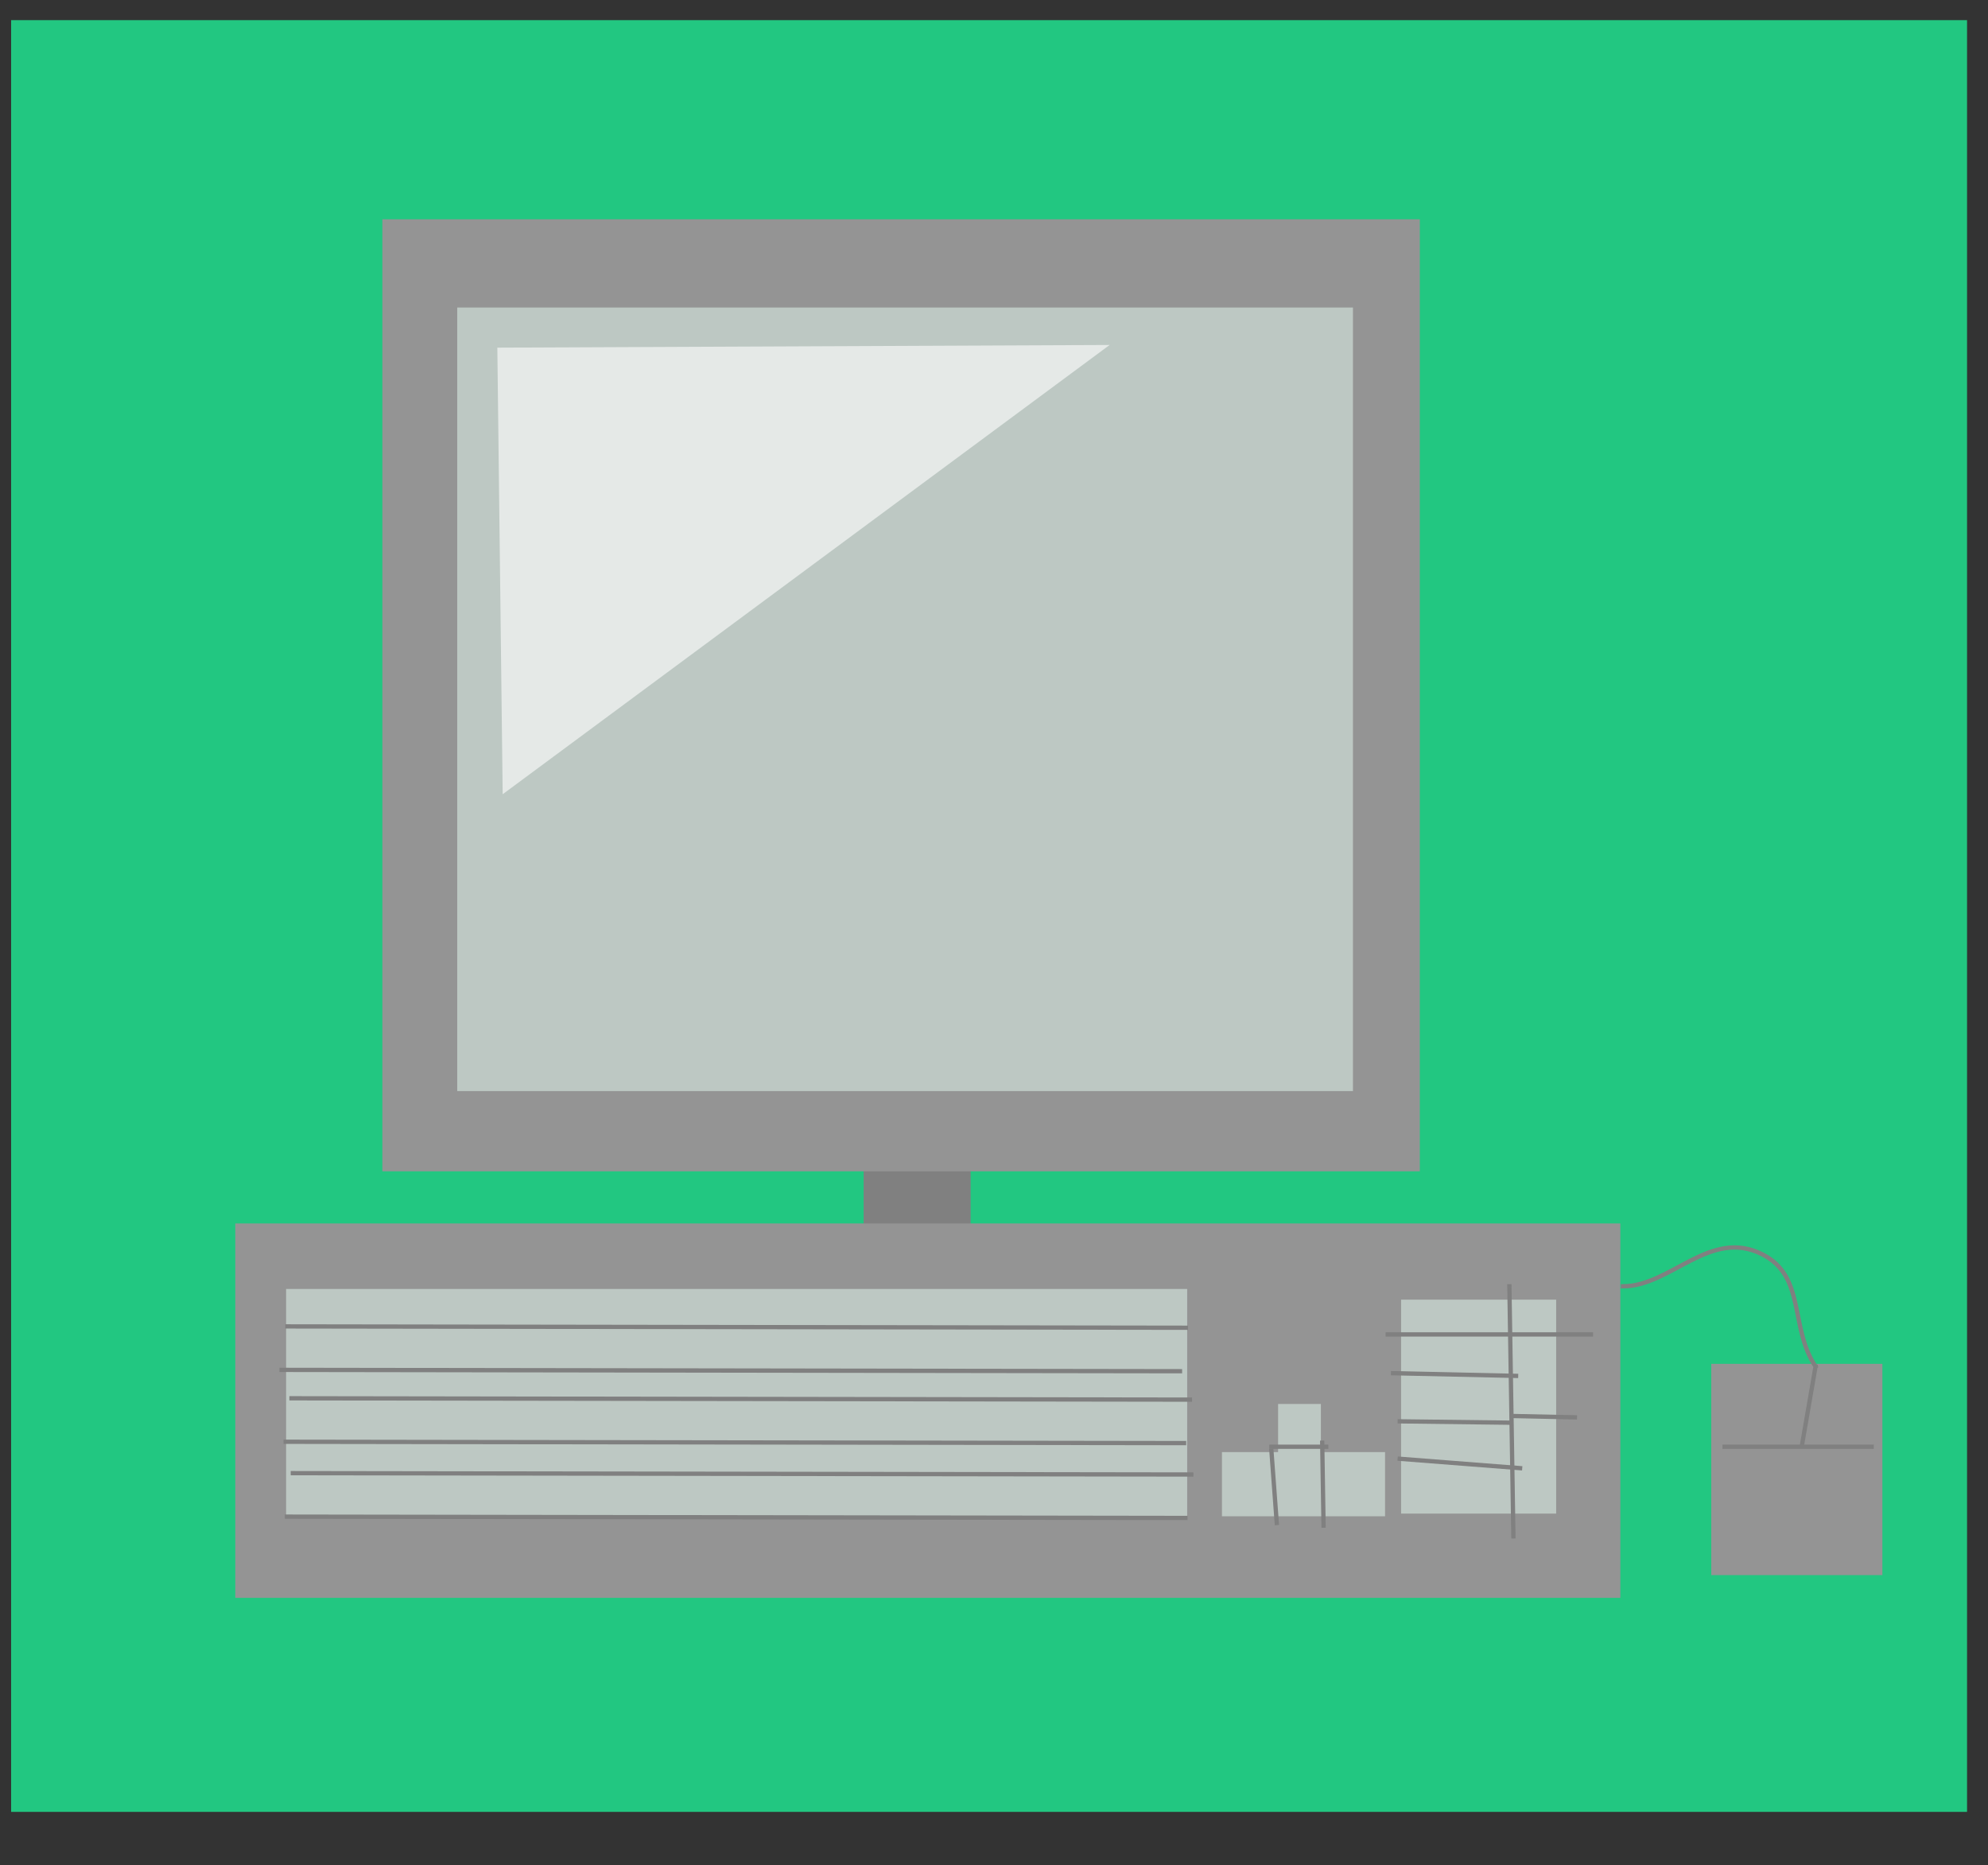 <?xml version="1.0" standalone="no"?>
<!DOCTYPE svg PUBLIC "-//W3C//DTD SVG 20010904//EN" "http://www.w3.org/TR/2001/REC-SVG-20010904/DTD/svg10.dtd">
<!-- Created using Krita: https://krita.org -->
<svg xmlns="http://www.w3.org/2000/svg" 
    xmlns:xlink="http://www.w3.org/1999/xlink"
    xmlns:krita="http://krita.org/namespaces/svg/krita"
    xmlns:sodipodi="http://sodipodi.sourceforge.net/DTD/sodipodi-0.dtd"
    width="356.88pt"
    height="334.8pt"
    viewBox="0 0 356.88 334.8">
<rect x="0" y="0" width="356.88" height="334.8" fill="#333333" stroke="none"/>
<defs/>
<rect id="shape0" transform="translate(1.998, 3.617)" fill="#22c781" fill-rule="evenodd" width="351.12" height="321.6"/><rect id="shape01" transform="translate(155.04, 205.92)" fill="#808080" fill-rule="evenodd" stroke-opacity="0" stroke="#000000" stroke-width="0" stroke-linecap="square" stroke-linejoin="bevel" width="19.2" height="18.72"/><rect id="shape1" transform="translate(68.64, 39.36)" fill="#949494" fill-rule="evenodd" stroke-opacity="0" stroke="#000000" stroke-width="0" stroke-linecap="square" stroke-linejoin="bevel" width="186.24" height="170.88"/><rect id="shape2" transform="translate(82.08, 55.2)" fill="#bdc8c3" fill-rule="evenodd" stroke-opacity="0" stroke="#000000" stroke-width="0" stroke-linecap="square" stroke-linejoin="bevel" width="160.8" height="140.64"/><path id="shape3" transform="translate(89.28, 61.92)" fill="#ffffff" fill-opacity="0.6" fill-rule="evenodd" stroke-opacity="0" stroke="#000000" stroke-width="0" stroke-linecap="square" stroke-linejoin="bevel" d="M0 0.48L0.96 80.64L109.92 0L0 0.48" sodipodi:nodetypes="cccc"/><rect id="shape4" transform="translate(42.24, 219.6)" fill="#949494" fill-rule="evenodd" stroke-opacity="0" stroke="#000000" stroke-width="0" stroke-linecap="square" stroke-linejoin="bevel" width="248.64" height="67.2"/><rect id="shape5" transform="translate(51.36, 231.36)" fill="#bdc8c3" fill-rule="evenodd" stroke-opacity="0" stroke="#000000" stroke-width="0" stroke-linecap="square" stroke-linejoin="bevel" width="161.76" height="40.8"/><rect id="shape6" transform="translate(219.36, 260.64)" fill="#bdc8c3" fill-rule="evenodd" stroke-opacity="0" stroke="#000000" stroke-width="0" stroke-linecap="square" stroke-linejoin="bevel" width="29.28" height="11.52"/><rect id="shape7" transform="translate(229.44, 252)" fill="#bdc8c3" fill-rule="evenodd" stroke-opacity="0" stroke="#000000" stroke-width="0" stroke-linecap="square" stroke-linejoin="bevel" width="7.68" height="11.52"/><rect id="shape8" transform="translate(251.52, 233.28)" fill="#bdc8c3" fill-rule="evenodd" stroke-opacity="0" stroke="#000000" stroke-width="0" stroke-linecap="square" stroke-linejoin="bevel" width="27.84" height="38.4"/><path id="shape9" transform="translate(51.6, 237.6)" fill="#7e8683" fill-rule="evenodd" stroke-opacity="0" stroke="#000000" stroke-width="0" stroke-linecap="square" stroke-linejoin="bevel" d="M0 0L161.04 0L0 0" sodipodi:nodetypes="ccc"/><path id="shape10" transform="translate(51.6, 238.08)" fill="none" stroke="#808080" stroke-width="0.77" stroke-linecap="square" stroke-linejoin="miter" stroke-miterlimit="2" d="M161.28 0.24L0 0" sodipodi:nodetypes="cc"/><path id="shape011" transform="translate(50.547, 245.883)" fill="none" stroke="#808080" stroke-width="0.77" stroke-linecap="square" stroke-linejoin="miter" stroke-miterlimit="2" d="M161.28 0.24L0 0" sodipodi:nodetypes="cc"/><path id="shape02" transform="translate(52.332, 250.983)" fill="none" stroke="#808080" stroke-width="0.77" stroke-linecap="square" stroke-linejoin="miter" stroke-miterlimit="2" d="M161.28 0.24L0 0" sodipodi:nodetypes="cc"/><path id="shape0111" transform="translate(51.279, 258.786)" fill="none" stroke="#808080" stroke-width="0.77" stroke-linecap="square" stroke-linejoin="miter" stroke-miterlimit="2" d="M161.28 0.24L0 0" sodipodi:nodetypes="cc"/><path id="shape03" transform="translate(52.572, 264.423)" fill="none" stroke="#808080" stroke-width="0.77" stroke-linecap="square" stroke-linejoin="miter" stroke-miterlimit="2" d="M161.28 0.24L0 0" sodipodi:nodetypes="cc"/><path id="shape012" transform="translate(51.519, 272.226)" fill="none" stroke="#808080" stroke-width="0.77" stroke-linecap="square" stroke-linejoin="miter" stroke-miterlimit="2" d="M161.28 0.24L0 0" sodipodi:nodetypes="cc"/><path id="shape11" transform="translate(228.24, 259.68)" fill="none" stroke="#808080" stroke-width="0.77" stroke-linecap="square" stroke-linejoin="miter" stroke-miterlimit="2" d="M0 0L9.84 0" sodipodi:nodetypes="cc"/><path id="shape12" transform="translate(237.36, 258.96)" fill="none" stroke="#808080" stroke-width="0.77" stroke-linecap="square" stroke-linejoin="miter" stroke-miterlimit="2" d="M0 0L0.24 14.88" sodipodi:nodetypes="cc"/><path id="shape13" transform="translate(228.24, 260.4)" fill="none" stroke="#808080" stroke-width="0.77" stroke-linecap="square" stroke-linejoin="miter" stroke-miterlimit="2" d="M0 0L0.96 12.96" sodipodi:nodetypes="cc"/><path id="shape14" transform="translate(249.12, 239.52)" fill="none" stroke="#808080" stroke-width="0.77" stroke-linecap="square" stroke-linejoin="miter" stroke-miterlimit="2" d="M0 0L36.48 0" sodipodi:nodetypes="cc"/><path id="shape15" transform="translate(270.96, 230.88)" fill="none" stroke="#808080" stroke-width="0.77" stroke-linecap="square" stroke-linejoin="miter" stroke-miterlimit="2" d="M0 0L0.72 44.88" sodipodi:nodetypes="cc"/><path id="shape16" transform="translate(250.08, 246.48)" fill="none" stroke="#808080" stroke-width="0.77" stroke-linecap="square" stroke-linejoin="miter" stroke-miterlimit="2" d="M0 0L22.08 0.48" sodipodi:nodetypes="cc"/><path id="shape17" transform="translate(251.28, 255.12)" fill="none" stroke="#808080" stroke-width="0.77" stroke-linecap="square" stroke-linejoin="miter" stroke-miterlimit="2" d="M0 0L19.68 0.24" sodipodi:nodetypes="cc"/><path id="shape18" transform="translate(251.28, 261.84)" fill="none" stroke="#808080" stroke-width="0.77" stroke-linecap="square" stroke-linejoin="miter" stroke-miterlimit="2" d="M0 0L21.6 1.68" sodipodi:nodetypes="cc"/><path id="shape19" transform="translate(271.44, 254.16)" fill="none" stroke="#808080" stroke-width="0.77" stroke-linecap="square" stroke-linejoin="miter" stroke-miterlimit="2" d="M0 0L11.28 0.24" sodipodi:nodetypes="cc"/><rect id="shape20" transform="translate(307.2, 244.8)" fill="#949494" fill-rule="evenodd" stroke-opacity="0" stroke="#000000" stroke-width="0" stroke-linecap="square" stroke-linejoin="bevel" width="30.72" height="37.92"/><path id="shape21" transform="translate(309.6, 259.68)" fill="none" stroke="#808080" stroke-width="0.77" stroke-linecap="square" stroke-linejoin="miter" stroke-miterlimit="2" d="M0 0L26.4 0" sodipodi:nodetypes="cc"/><path id="shape22" transform="translate(323.52, 245.28)" fill="none" stroke="#808080" stroke-width="0.77" stroke-linecap="square" stroke-linejoin="miter" stroke-miterlimit="2" d="M2.4 0L0 13.92" sodipodi:nodetypes="cc"/><path id="shape23" transform="translate(291.36, 223.91)" fill="none" stroke="#808080" stroke-width="0.77" stroke-linecap="square" stroke-linejoin="bevel" d="M0 6.97C8.583 6.97 15.583 -3.478 24.96 1.21C32.878 5.169 29.838 14.287 34.56 21.37" sodipodi:nodetypes="ccc"/>
</svg>
